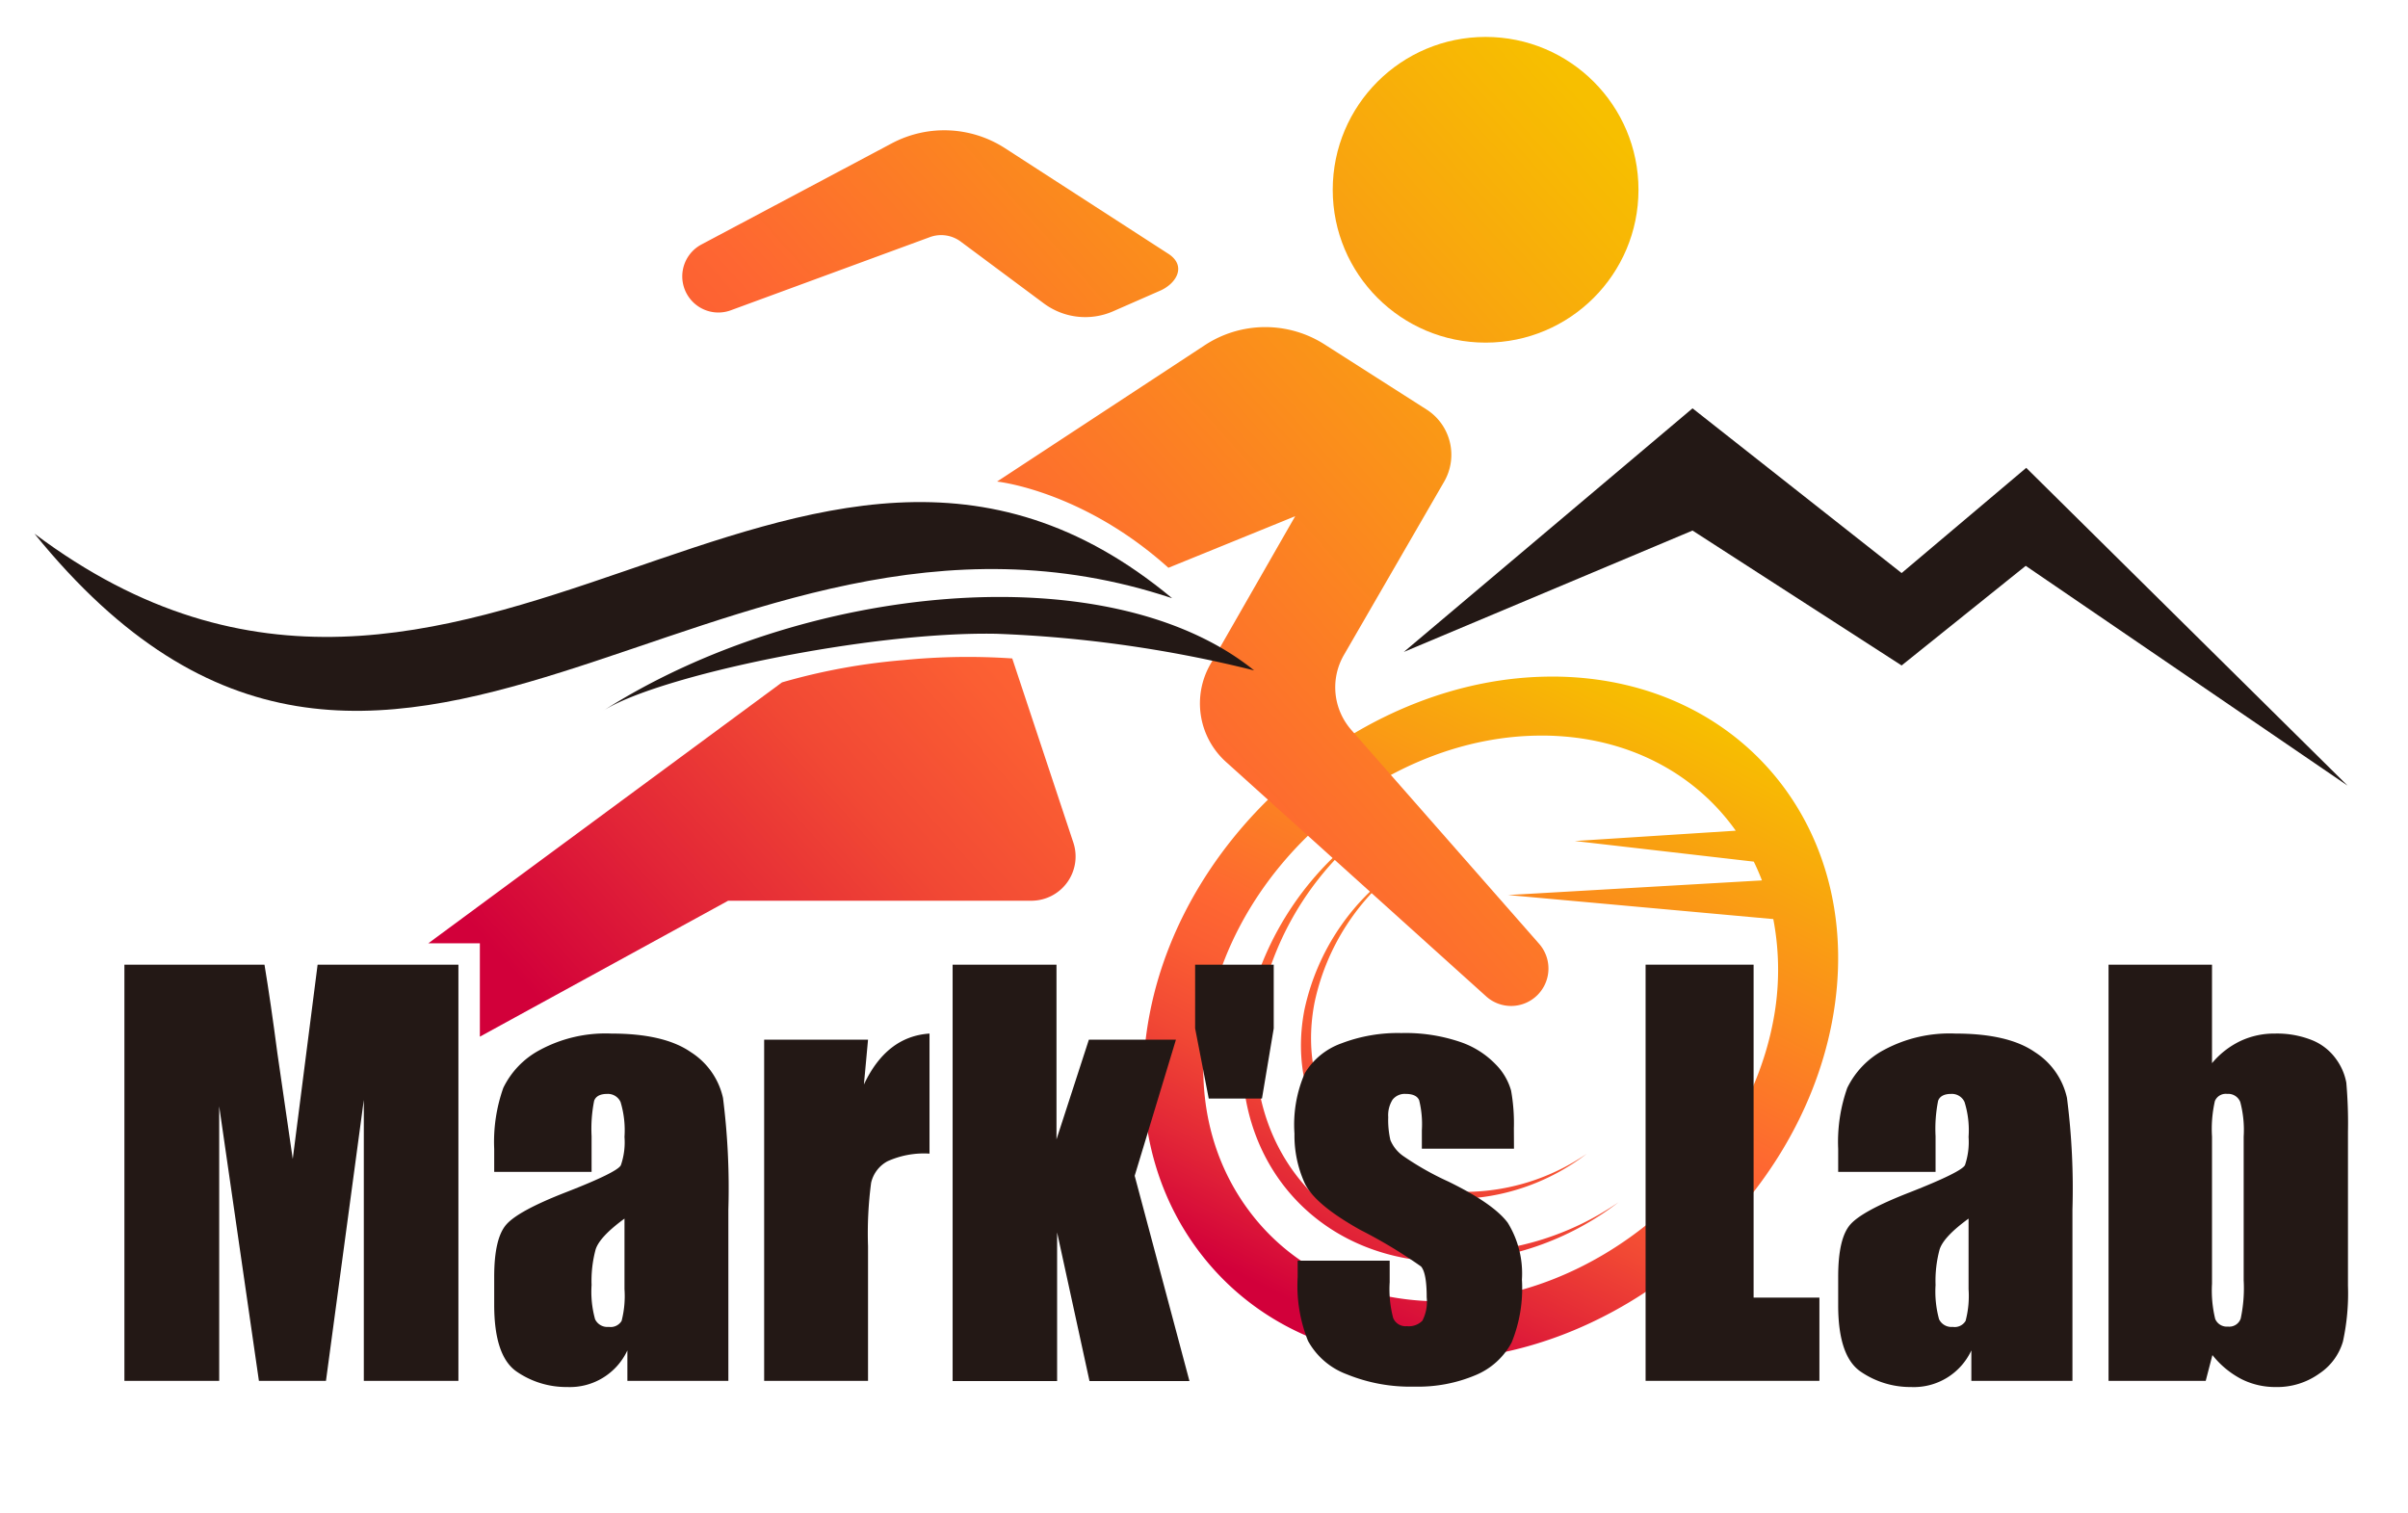 <svg xmlns="http://www.w3.org/2000/svg" xmlns:xlink="http://www.w3.org/1999/xlink" viewBox="0 0 233.44 146.65"><defs><style>.cls-1{fill:url(#未命名漸層_585);}.cls-2{fill:url(#未命名漸層_585-2);}.cls-3{fill:url(#未命名漸層_585-3);}.cls-4{fill:url(#未命名漸層_585-4);}.cls-5{fill:url(#未命名漸層_585-5);}.cls-6{fill:url(#未命名漸層_585-6);}.cls-7{fill:url(#未命名漸層_585-7);}.cls-8,.cls-9{fill:#231815;}.cls-8{fill-rule:evenodd;}</style><linearGradient id="未命名漸層_585" x1="158.82" y1="66.44" x2="128.23" y2="127.63" gradientUnits="userSpaceOnUse"><stop offset="0" stop-color="#f7bf00"/><stop offset="0.32" stop-color="#fb8b1d"/><stop offset="0.54" stop-color="#fe6632"/><stop offset="0.61" stop-color="#fb5e33"/><stop offset="0.73" stop-color="#f14834"/><stop offset="0.87" stop-color="#e22537"/><stop offset="1" stop-color="#d2003a"/></linearGradient><linearGradient id="未命名漸層_585-2" x1="158.89" y1="66.47" x2="128.29" y2="127.66" xlink:href="#未命名漸層_585"/><linearGradient id="未命名漸層_585-3" x1="160.3" y1="67.18" x2="129.71" y2="128.37" xlink:href="#未命名漸層_585"/><linearGradient id="未命名漸層_585-4" x1="153.69" y1="9.77" x2="53.93" y2="98.89" xlink:href="#未命名漸層_585"/><linearGradient id="未命名漸層_585-5" x1="170.71" y1="28.83" x2="70.95" y2="117.95" xlink:href="#未命名漸層_585"/><linearGradient id="未命名漸層_585-6" x1="133.59" y1="-12.73" x2="33.83" y2="76.39" xlink:href="#未命名漸層_585"/><linearGradient id="未命名漸層_585-7" x1="156.81" y1="13.26" x2="57.05" y2="102.38" xlink:href="#未命名漸層_585"/></defs><g id="圖層_2" data-name="圖層 2"><path class="cls-1" d="M141.34,121.44c-13.1-.17-21.7-11-19.18-24.11a29.42,29.42,0,0,1,11.46-17.7,29.68,29.68,0,0,0-12.75,18.62c-2.51,13.12,6.09,23.93,19.18,24.1a27.91,27.91,0,0,0,16.85-5.78A27.61,27.61,0,0,1,141.34,121.44Z"/><path class="cls-2" d="M142,115.56c-9.95-.13-16.48-8.35-14.57-18.32a22.3,22.3,0,0,1,8.71-13.45,22.5,22.5,0,0,0-9.69,14.14c-1.91,10,4.63,18.19,14.58,18.32a21.16,21.16,0,0,0,12.8-4.39A21,21,0,0,1,142,115.56Z"/><path class="cls-3" d="M150.88,65.6h-.43c-18,0-35.54,14.68-39,32.72-1.7,8.84.15,17.2,5.2,23.55s12.69,9.91,21.51,10h.43c18,0,35.54-14.68,39-32.73C181.09,80.9,169.11,65.84,150.88,65.6Zm21,33.5C169,114,154.54,126.17,139.62,126.17h-.36c-7.3-.1-13.62-3-17.8-8.29s-5.7-12.17-4.3-19.49C120,83.47,134.5,71.32,149.42,71.32h.36c8,.1,14.54,3.65,18.49,9.22l-15.6,1,17.35,2c.29.59.55,1.2.79,1.82L146.2,86.78l25.71,2.33A26.23,26.23,0,0,1,171.88,99.1Z"/><circle class="cls-4" cx="144.02" cy="18.4" r="14.82"/><path class="cls-5" d="M149.21,91.51,131,70.77a6.26,6.26,0,0,1-.72-7.26L140,46.7a5.21,5.21,0,0,0-1.71-7l-9.87-6.3a10.68,10.68,0,0,0-11.64.08L96.66,46.69s8.27.86,16.61,8.36l12.29-5-8.22,14.35a7.63,7.63,0,0,0,1.51,9.47l25.22,22.73a3.61,3.61,0,0,0,4.92-.07h0A3.63,3.63,0,0,0,149.21,91.51Z"/><path class="cls-6" d="M112.45,28.19l-4.56,2a6.74,6.74,0,0,1-6.68-.76l-8-5.95A3.18,3.18,0,0,0,90.12,23L70.86,30.08a3.49,3.49,0,0,1-3.87-1h0a3.5,3.5,0,0,1,1-5.37l18.44-9.8a10.85,10.85,0,0,1,11,.46l15.73,10.17C115.11,25.72,114.07,27.49,112.45,28.19Z"/><path class="cls-7" d="M98.13,63.84A63.34,63.34,0,0,0,87.59,64a60,60,0,0,0-11.78,2.16L41.52,91.46h5v9.05L70.59,87.33l29.46,0a4.29,4.29,0,0,0,4-5.65Z"/><path class="cls-8" d="M121.58,65c-14.15-11.41-43.86-8.38-63.1,3.91,5.3-3.39,25.85-7.72,38.18-7.46A121.47,121.47,0,0,1,121.58,65Z"/><path class="cls-8" d="M113.63,58C77.44,27.89,45.18,83.14,3.34,51.74,37.58,94,68.89,43.1,113.63,58Z"/><polygon class="cls-8" points="136.09 63.21 164.08 39.59 184.35 55.56 196.43 45.36 227.58 76.17 196.38 54.86 184.35 64.52 164.08 51.44 136.09 63.21"/><path class="cls-9" d="M44.44,93.53v40.35H35.27V106.64L31.6,133.88H25.1l-3.85-26.62,0,26.62H12.06V93.53H25.64q.6,3.63,1.25,8.58l1.49,10.26,2.41-18.84Z"/><path class="cls-9" d="M57.35,113.62H47.91V111.4a15.66,15.66,0,0,1,.88-5.92,8.22,8.22,0,0,1,3.55-3.68,13.41,13.41,0,0,1,6.93-1.59q5.11,0,7.7,1.8a7.07,7.07,0,0,1,3.12,4.44,69.47,69.47,0,0,1,.52,10.83v16.6H60.82v-2.95A6.15,6.15,0,0,1,55,134.48,8.5,8.5,0,0,1,50.11,133q-2.2-1.49-2.2-6.5v-2.71q0-3.72,1.17-5.06t5.8-3.14q5-1.95,5.31-2.62a6.8,6.8,0,0,0,.35-2.74,9.46,9.46,0,0,0-.38-3.38,1.34,1.34,0,0,0-1.29-.79c-.68,0-1.1.22-1.27.66a13.83,13.83,0,0,0-.25,3.43Zm3.19,4.53c-1.61,1.18-2.54,2.17-2.8,3a11.67,11.67,0,0,0-.39,3.44,9.88,9.88,0,0,0,.34,3.32,1.32,1.32,0,0,0,1.33.74,1.24,1.24,0,0,0,1.24-.58,9.59,9.59,0,0,0,.28-3.08Z"/><path class="cls-9" d="M84.15,100.8l-.4,4.35q2.19-4.66,6.36-4.94v11.64a8.59,8.59,0,0,0-4.07.74,3.16,3.16,0,0,0-1.59,2.09,37.13,37.13,0,0,0-.3,6.14v13.06H74.08V100.8Z"/><path class="cls-9" d="M114,100.8,110,114l5.31,19.9h-9.69l-3.14-14.41v14.41H92.35V93.53h10.07v16.94l3.14-9.67Z"/><path class="cls-9" d="M117.18,106.51l-1.32-6.8V93.53h7.62v6.18l-1.14,6.8Z"/><path class="cls-9" d="M146.77,111.37h-8.93v-1.79a9.66,9.66,0,0,0-.26-2.9c-.17-.41-.61-.62-1.31-.62a1.5,1.5,0,0,0-1.27.56,2.83,2.83,0,0,0-.42,1.69,8.62,8.62,0,0,0,.21,2.23,3.54,3.54,0,0,0,1.27,1.56,28.09,28.09,0,0,0,4.35,2.46q4.38,2.14,5.76,4a9.37,9.37,0,0,1,1.37,5.51,13.9,13.9,0,0,1-1,6.1,7,7,0,0,1-3.5,3.16,14.31,14.31,0,0,1-5.92,1.11,16.27,16.27,0,0,1-6.57-1.2,7.1,7.1,0,0,1-3.75-3.24,14.39,14.39,0,0,1-1-6.18v-1.59h8.92v2.09a10.87,10.87,0,0,0,.34,3.47,1.3,1.3,0,0,0,1.33.79,1.84,1.84,0,0,0,1.5-.53,4,4,0,0,0,.42-2.26c0-1.58-.18-2.57-.55-3a47.45,47.45,0,0,0-5.86-3.53c-3-1.67-4.76-3.17-5.41-4.53a11.17,11.17,0,0,1-1-4.82,12.5,12.5,0,0,1,1-5.85,6.81,6.81,0,0,1,3.55-2.9,15.35,15.35,0,0,1,5.82-1,16.45,16.45,0,0,1,5.6.83,8.6,8.6,0,0,1,3.54,2.21,5.86,5.86,0,0,1,1.49,2.54,17.86,17.86,0,0,1,.27,3.66Z"/><path class="cls-9" d="M170,93.53v32.28h6.38v8.07H159.53V93.53Z"/><path class="cls-9" d="M187.64,113.62H178.2V111.4a15.66,15.66,0,0,1,.88-5.92,8.28,8.28,0,0,1,3.55-3.68,13.41,13.41,0,0,1,6.93-1.59q5.12,0,7.71,1.8a7.06,7.06,0,0,1,3.11,4.44,69,69,0,0,1,.53,10.83v16.6h-9.8v-2.95a6.15,6.15,0,0,1-5.86,3.55A8.5,8.5,0,0,1,180.4,133q-2.21-1.49-2.2-6.5v-2.71q0-3.72,1.17-5.06t5.81-3.14q4.95-1.95,5.31-2.62a7,7,0,0,0,.35-2.74,9.16,9.16,0,0,0-.39-3.38,1.34,1.34,0,0,0-1.29-.79c-.68,0-1.1.22-1.27.66a13.83,13.83,0,0,0-.25,3.43Zm3.2,4.53c-1.62,1.18-2.55,2.17-2.81,3a11.67,11.67,0,0,0-.39,3.44,10.16,10.16,0,0,0,.34,3.32,1.33,1.33,0,0,0,1.33.74,1.23,1.23,0,0,0,1.24-.58,9.47,9.47,0,0,0,.29-3.08Z"/><path class="cls-9" d="M214.44,93.53v9.55a8.17,8.17,0,0,1,2.78-2.16,7.72,7.72,0,0,1,3.33-.71,9.14,9.14,0,0,1,3.59.64,5.29,5.29,0,0,1,2.32,1.82,5.61,5.61,0,0,1,1,2.3,45.35,45.35,0,0,1,.16,4.78v14.91a21.89,21.89,0,0,1-.49,5.42,5.63,5.63,0,0,1-2.28,3.09,7,7,0,0,1-4.26,1.31,7.28,7.28,0,0,1-3.3-.77,8.7,8.7,0,0,1-2.81-2.33l-.65,2.5h-9.42V93.53Zm3.07,16.67a10.57,10.57,0,0,0-.33-3.35,1.25,1.25,0,0,0-1.27-.79,1.14,1.14,0,0,0-1.19.69,12.18,12.18,0,0,0-.28,3.45v14.26a11.62,11.62,0,0,0,.31,3.42,1.22,1.22,0,0,0,1.24.74,1.17,1.17,0,0,0,1.23-.77,14.06,14.06,0,0,0,.29-3.71Z"/></g></svg>